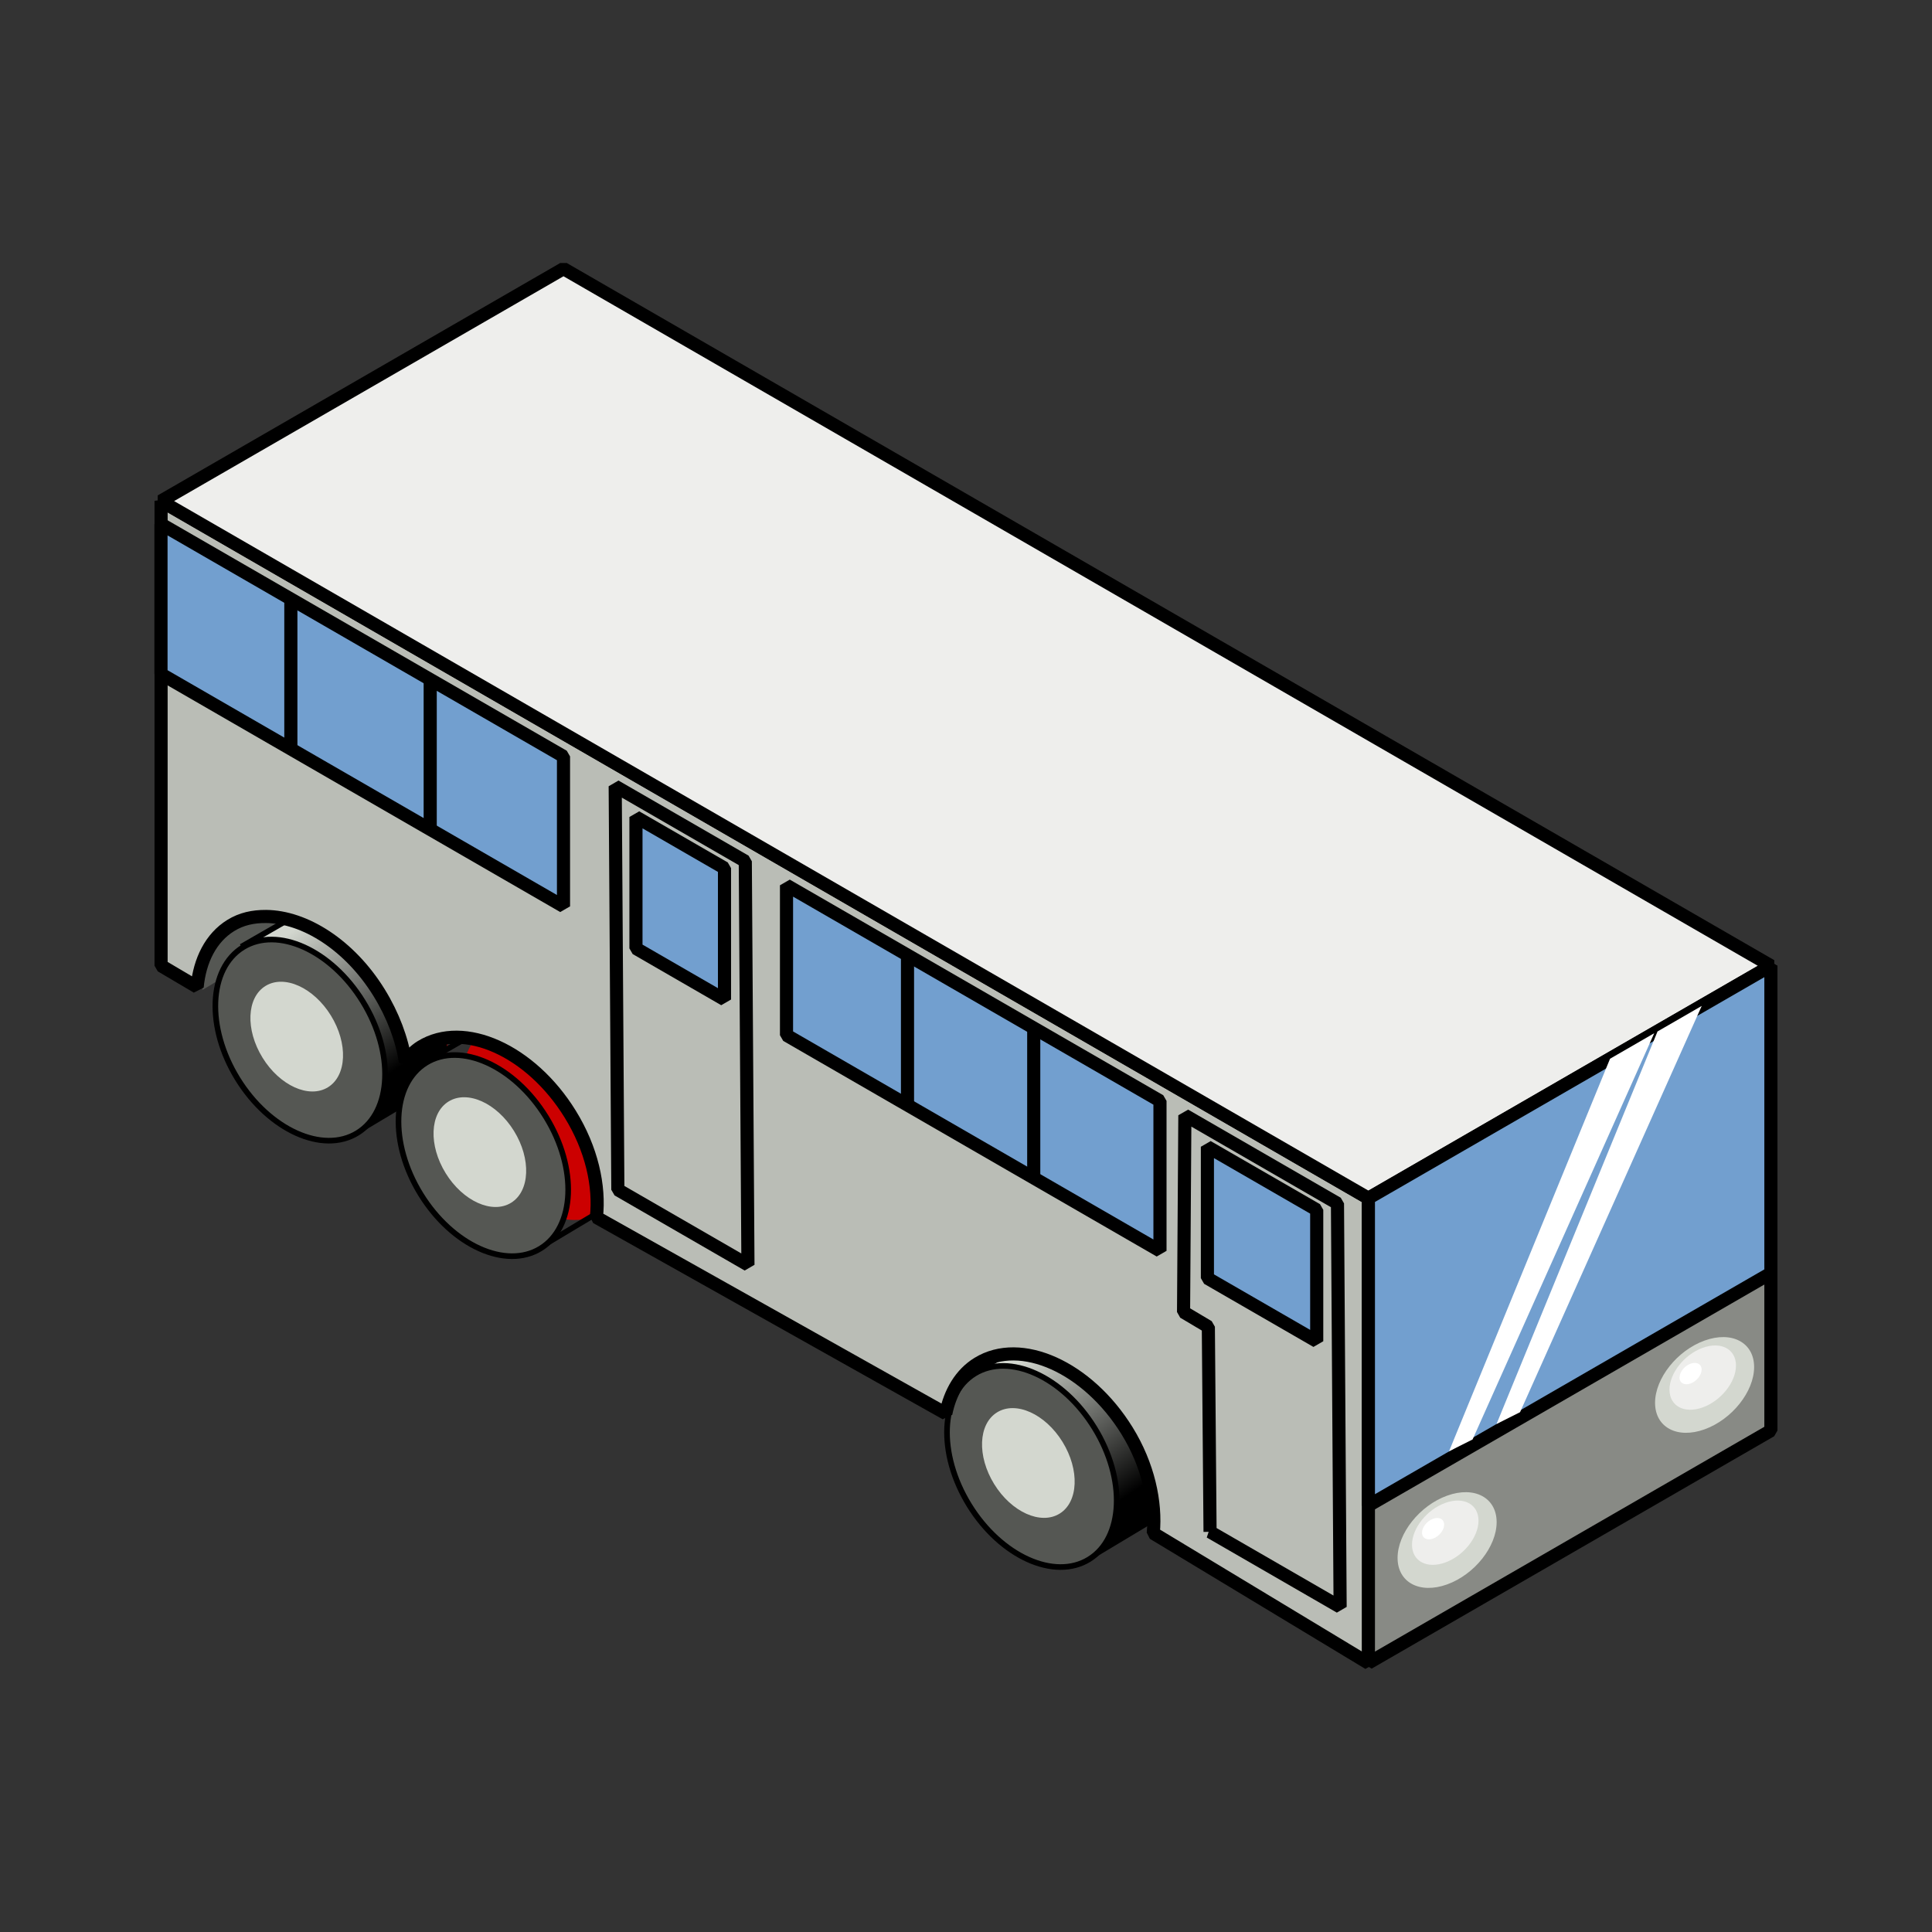 <svg:svg xmlns:dc="http://purl.org/dc/elements/1.1/" xmlns:ns1="http://sodipodi.sourceforge.net/DTD/sodipodi-0.dtd" xmlns:ns2="http://www.inkscape.org/namespaces/inkscape" xmlns:ns3="http://www.w3.org/1999/xlink" xmlns:ns5="http://creativecommons.org/ns#" xmlns:rdf="http://www.w3.org/1999/02/22-rdf-syntax-ns#" xmlns:svg="http://www.w3.org/2000/svg" height="73.646" id="svg4522" version="1.1" viewBox="-5.887 -9.997 73.646 73.646" width="73.646" ns1:docname="New document 14" ns2:output_extension="org.inkscape.output.svg.inkscape" ns2:version="0.47pre1 r21720">
  <svg:rect x="-5.887" y="-9.997" width="73.646" height="73.646" fill="#333333" stroke="none"/>
  <svg:defs id="defs4524">
    <svg:linearGradient gradientTransform="matrix(.428 0 0 .428 33.779 217.07)" gradientUnits="userSpaceOnUse" id="linearGradient3978" x1="138.09" x2="146.77" y1="370.28" y2="382.98" ns2:collect="always" ns3:href="#linearGradient3689" />
    <svg:linearGradient id="linearGradient3689" ns2:collect="always">
      <svg:stop id="stop3691" offset="0" style="stop-color:rgb(211, 215, 207)" />
      <svg:stop id="stop3693" offset="1" style="stop-color:rgb(0, 0, 0)" />
    </svg:linearGradient>
  </svg:defs>
  <ns1:namedview bordercolor="#666666" borderopacity="1.0" id="base" pagecolor="#ffffff" showgrid="false" ns2:current-layer="layer1" ns2:cx="379.26928" ns2:cy="-159.83792" ns2:document-units="px" ns2:pageopacity="0.0" ns2:pageshadow="2" ns2:window-height="495" ns2:window-maximized="0" ns2:window-width="607" ns2:window-x="0" ns2:window-y="25" ns2:zoom="0.6" />
  <svg:g id="layer1" transform="translate(-20.731 -86.505)" ns2:groupmode="layer" ns2:label="Layer 1">
    <svg:g id="g3896" transform="translate(-40.391 -248.09)">
      <svg:path d="m62.959 362.33 9.002-5.433-0.631-2.63-8.946 4.187 0.575 3.876z" id="path3898" style="fill-rule:evenodd;fill:#555753" />
      <svg:g id="g3900" transform="translate(-25.017 -16.476)">
        <svg:path d="m148.59 262c0 4.441-5.335 8.042-11.916 8.042-6.581 0-11.916-3.6-11.916-8.042 0-4.441 5.335-8.042 11.916-8.042 6.581 0 11.916 3.6 11.916 8.042z" id="path3902" style="fill:#cc0000" transform="matrix(-.183 -.297 .297 -.183 41.282 467.88)" ns1:cx="136.67287" ns1:cy="261.99792" ns1:rx="11.916239" ns1:ry="8.0419703" ns1:type="arc" />
        <svg:path d="m92.872 375.53c-0.396-0.003-0.767 0.091-1.097 0.294l-2.232 1.284 4.06 7.262 2.812-1.685c1.048-0.942 1.048-2.996-0.067-4.801-0.904-1.463-2.29-2.345-3.477-2.354z" id="path3904" style="fill-rule:evenodd;stroke:#000000;stroke-width:.214;fill:url(#linearGradient3978)" ns1:nodetypes="cccccsc" />
        <svg:path d="m148.59 262c0 4.441-5.335 8.042-11.916 8.042-6.581 0-11.916-3.6-11.916-8.042 0-4.441 5.335-8.042 11.916-8.042 6.581 0 11.916 3.6 11.916 8.042z" id="path3906" style="stroke-linejoin:bevel;stroke:#000000;stroke-width:.614;fill:#555753" transform="matrix(-.183 -.297 .297 -.183 38.893 469.26)" ns1:cx="136.67287" ns1:cy="261.99792" ns1:rx="11.916239" ns1:ry="8.0419703" ns1:type="arc" />
        <svg:path d="m148.59 262c0 4.441-5.335 8.042-11.916 8.042-6.581 0-11.916-3.6-11.916-8.042 0-4.441 5.335-8.042 11.916-8.042 6.581 0 11.916 3.6 11.916 8.042z" id="path3908" style="fill:#d3d7cf" transform="matrix(-.1 -.162 .162 -.1 62.786 428.93)" ns1:cx="136.67287" ns1:cy="261.99792" ns1:rx="11.916239" ns1:ry="8.0419703" ns1:type="arc" />
      </svg:g>
      <svg:g id="g3910" transform="translate(-18.036 -12.073)">
        <svg:path d="m148.59 262c0 4.441-5.335 8.042-11.916 8.042-6.581 0-11.916-3.6-11.916-8.042 0-4.441 5.335-8.042 11.916-8.042 6.581 0 11.916 3.6 11.916 8.042z" id="path3912" style="fill:#cc0000" transform="matrix(-.183 -.297 .297 -.183 41.282 467.88)" ns1:cx="136.67287" ns1:cy="261.99792" ns1:rx="11.916239" ns1:ry="8.0419703" ns1:type="arc" />
        <svg:path d="m92.872 375.53c-0.396-0.003-0.767 0.091-1.097 0.294l-2.232 1.284 4.06 7.262 2.812-1.685c1.048-0.942 1.048-2.996-0.067-4.801-0.904-1.463-2.29-2.345-3.477-2.354z" id="path3914" style="fill-rule:evenodd;stroke:#000000;stroke-width:.214;fill:url(#linearGradient3978)" ns1:nodetypes="cccccsc" />
        <svg:path d="m148.59 262c0 4.441-5.335 8.042-11.916 8.042-6.581 0-11.916-3.6-11.916-8.042 0-4.441 5.335-8.042 11.916-8.042 6.581 0 11.916 3.6 11.916 8.042z" id="path3916" style="stroke-linejoin:bevel;stroke:#000000;stroke-width:.614;fill:#555753" transform="matrix(-.183 -.297 .297 -.183 38.893 469.26)" ns1:cx="136.67287" ns1:cy="261.99792" ns1:rx="11.916239" ns1:ry="8.0419703" ns1:type="arc" />
        <svg:path d="m148.59 262c0 4.441-5.335 8.042-11.916 8.042-6.581 0-11.916-3.6-11.916-8.042 0-4.441 5.335-8.042 11.916-8.042 6.581 0 11.916 3.6 11.916 8.042z" id="path3918" style="fill:#d3d7cf" transform="matrix(-.1 -.162 .162 -.1 62.786 428.93)" ns1:cx="136.67287" ns1:cy="261.99792" ns1:rx="11.916239" ns1:ry="8.0419703" ns1:type="arc" />
      </svg:g>
      <svg:g id="g3920" transform="translate(2.872 -.223)">
        <svg:path d="m148.59 262c0 4.441-5.335 8.042-11.916 8.042-6.581 0-11.916-3.6-11.916-8.042 0-4.441 5.335-8.042 11.916-8.042 6.581 0 11.916 3.6 11.916 8.042z" id="path3922" style="fill:#cc0000" transform="matrix(-.183 -.297 .297 -.183 41.282 467.88)" ns1:cx="136.67287" ns1:cy="261.99792" ns1:rx="11.916239" ns1:ry="8.0419703" ns1:type="arc" />
        <svg:path d="m92.872 375.53c-0.396-0.003-0.767 0.091-1.097 0.294l-2.232 1.284 4.06 7.262 2.812-1.685c1.048-0.942 1.048-2.996-0.067-4.801-0.904-1.463-2.29-2.345-3.477-2.354z" id="path3924" style="fill-rule:evenodd;stroke:#000000;stroke-width:.214;fill:url(#linearGradient3978)" ns1:nodetypes="cccccsc" />
        <svg:path d="m148.59 262c0 4.441-5.335 8.042-11.916 8.042-6.581 0-11.916-3.6-11.916-8.042 0-4.441 5.335-8.042 11.916-8.042 6.581 0 11.916 3.6 11.916 8.042z" id="path3926" style="stroke-linejoin:bevel;stroke:#000000;stroke-width:.614;fill:#555753" transform="matrix(-.183 -.297 .297 -.183 38.893 469.26)" ns1:cx="136.67287" ns1:cy="261.99792" ns1:rx="11.916239" ns1:ry="8.0419703" ns1:type="arc" />
        <svg:path d="m148.59 262c0 4.441-5.335 8.042-11.916 8.042-6.581 0-11.916-3.6-11.916-8.042 0-4.441 5.335-8.042 11.916-8.042 6.581 0 11.916 3.6 11.916 8.042z" id="path3928" style="fill:#d3d7cf" transform="matrix(-.1 -.162 .162 -.1 62.786 428.93)" ns1:cx="136.67287" ns1:cy="261.99792" ns1:rx="11.916239" ns1:ry="8.0419703" ns1:type="arc" />
      </svg:g>
      <svg:path d="m61.375 343.69v17.719l1.375 0.812c0.097-1.02 0.526-1.877 1.281-2.344 0.409-0.253 0.852-0.347 1.344-0.344 1.475 0.01 3.19 1.088 4.312 2.906 0.529 0.857 0.869 1.772 1 2.625 0.173-0.214 0.357-0.416 0.594-0.562 1.636-1.01 4.191 0.139 5.688 2.562 0.821 1.329 1.133 2.743 1 3.938l13.32 7.478c0.166-0.82 0.573-1.508 1.219-1.906 1.636-1.01 4.191 0.139 5.688 2.562 0.806 1.305 1.114 2.724 1 3.906l8.215 4.96v-17.719l-46.035-26.59z" id="path3930" style="stroke-linejoin:bevel;fill-rule:evenodd;stroke:#000000;stroke-width:.5;fill:#babdb6" ns1:nodetypes="cccssscssccsscccc" />
      <svg:path d="m122.74 379.13v-17.717l-15.343 8.858v17.717l15.343-8.858z" id="path3932" style="stroke-linejoin:bevel;fill-rule:evenodd;stroke:#000000;stroke-width:.5;fill:#888a85" />
      <svg:path d="m76.715 334.84-15.343 8.858 46.029 26.575 15.343-8.858-46.029-26.575z" id="path3934" style="stroke-linejoin:bevel;fill-rule:evenodd;stroke:#000000;stroke-width:.5;fill:#eeeeec" ns1:nodetypes="ccccc" />
      <svg:path d="m122.74 373.13v-11.717l-15.343 8.858v11.717l15.343-8.858z" id="path3936" style="stroke-linejoin:bevel;fill-rule:evenodd;stroke:#000000;stroke-width:.5;fill:#729fcf" ns1:nodetypes="ccccc" />
      <svg:path d="m61.372 350.29 15.343 8.858v-5.716l-15.343-8.858v5.716z" id="path3938" style="stroke-linejoin:bevel;fill-rule:evenodd;stroke:#000000;stroke-width:.5;fill:#729fcf" ns1:nodetypes="ccccc" />
      <svg:path d="m85.216 364.06 14.236 8.219v-5.716l-14.236-8.219v5.716z" id="path3940" style="stroke-linejoin:bevel;fill-rule:evenodd;stroke:#000000;stroke-width:.5;fill:#729fcf" ns1:nodetypes="ccccc" />
      <svg:path d="m78.787 369.95 4.959 2.863-0.101-15.382-4.959-2.863 0.101 15.382z" id="path3942" style="stroke-linejoin:bevel;fill-rule:evenodd;stroke:#000000;stroke-width:.5;fill:#babdb6" ns1:nodetypes="ccccc" />
      <svg:path d="m79.477 360.75 3.375 1.949v-5.009l-3.375-1.949v5.009z" id="path3944" style="stroke-linejoin:bevel;fill-rule:evenodd;stroke:#000000;stroke-width:.5;fill:#729fcf" ns1:nodetypes="ccccc" />
      <svg:path d="m101.36 382.99 4.959 2.863-0.101-15.382-5.817-3.359-0.05 7.5 0.945 0.562 0.065 7.816z" id="path3946" style="stroke-linejoin:bevel;fill-rule:evenodd;stroke:#000000;stroke-width:.5;fill:#babdb6" ns1:nodetypes="ccccccc" />
      <svg:path d="m101.26 373.32 4.167 2.405v-5.009l-4.167-2.405v5.009z" id="path3948" style="stroke-linejoin:bevel;fill-rule:evenodd;stroke:#000000;stroke-width:.5;fill:#729fcf" ns1:nodetypes="ccccc" />
      <svg:path d="m66.322 353.17v-5.625" id="path3950" style="stroke:#000000;stroke-width:.5;fill:none" />
      <svg:path d="m71.634 356.24v-5.625" id="path3952" style="stroke:#000000;stroke-width:.5;fill:none" />
      <svg:path d="m89.828 366.65v-5.625" id="path3954" style="stroke:#000000;stroke-width:.5;fill:none" />
      <svg:path d="m94.64 369.46v-5.625" id="path3956" style="stroke:#000000;stroke-width:.5;fill:none" />
      <svg:path d="m110.47 379.92 0.898-0.451 6.925-15.486-1.685 0.973-6.137 14.964z" id="path3958" style="fill-rule:evenodd;fill:#ffffff" ns1:nodetypes="ccccc" />
      <svg:path d="m112.28 378.88 0.898-0.451 6.925-15.486-1.685 0.973-6.137 14.964z" id="path3960" style="fill-rule:evenodd;fill:#ffffff" ns1:nodetypes="ccccc" />
      <svg:g id="g3962">
        <svg:path d="m110.36 374.49c0 1.429-1.292 2.587-2.887 2.587s-2.887-1.158-2.887-2.587 1.292-2.587 2.887-2.587 2.887 1.158 2.887 2.587z" id="path3964" style="fill:#d3d7cf" transform="matrix(.654 -.236 0 .654 40.11 163.75)" ns1:cx="107.47261" ns1:cy="374.48795" ns1:rx="2.8865552" ns1:ry="2.587275" ns1:type="arc" />
        <svg:path d="m110.36 374.49c0 1.429-1.292 2.587-2.887 2.587s-2.887-1.158-2.887-2.587 1.292-2.587 2.887-2.587 2.887 1.158 2.887 2.587z" id="path3966" style="fill:#eeeeec" transform="matrix(.439 -.159 0 .439 63.146 235.71)" ns1:cx="107.47261" ns1:cy="374.48795" ns1:rx="2.8865552" ns1:ry="2.587275" ns1:type="arc" />
        <svg:path d="m110.36 374.49c0 1.429-1.292 2.587-2.887 2.587s-2.887-1.158-2.887-2.587 1.292-2.587 2.887-2.587 2.887 1.158 2.887 2.587z" id="path3968" style="fill:#ffffff" transform="matrix(.146 -.053 0 .146 94.172 333.89)" ns1:cx="107.47261" ns1:cy="374.48795" ns1:rx="2.8865552" ns1:ry="2.587275" ns1:type="arc" />
      </svg:g>
      <svg:g id="g3970" transform="translate(9.815 -5.912)">
        <svg:path d="m110.36 374.49c0 1.429-1.292 2.587-2.887 2.587s-2.887-1.158-2.887-2.587 1.292-2.587 2.887-2.587 2.887 1.158 2.887 2.587z" id="path3972" style="fill:#d3d7cf" transform="matrix(.654 -.236 0 .654 40.11 163.75)" ns1:cx="107.47261" ns1:cy="374.48795" ns1:rx="2.8865552" ns1:ry="2.587275" ns1:type="arc" />
        <svg:path d="m110.36 374.49c0 1.429-1.292 2.587-2.887 2.587s-2.887-1.158-2.887-2.587 1.292-2.587 2.887-2.587 2.887 1.158 2.887 2.587z" id="path3974" style="fill:#eeeeec" transform="matrix(.439 -.159 0 .439 63.146 235.71)" ns1:cx="107.47261" ns1:cy="374.48795" ns1:rx="2.8865552" ns1:ry="2.587275" ns1:type="arc" />
        <svg:path d="m110.36 374.49c0 1.429-1.292 2.587-2.887 2.587s-2.887-1.158-2.887-2.587 1.292-2.587 2.887-2.587 2.887 1.158 2.887 2.587z" id="path3976" style="fill:#ffffff" transform="matrix(.146 -.053 0 .146 94.172 333.89)" ns1:cx="107.47261" ns1:cy="374.48795" ns1:rx="2.8865552" ns1:ry="2.587275" ns1:type="arc" />
      </svg:g>
    </svg:g>
  </svg:g>
</svg:svg>
